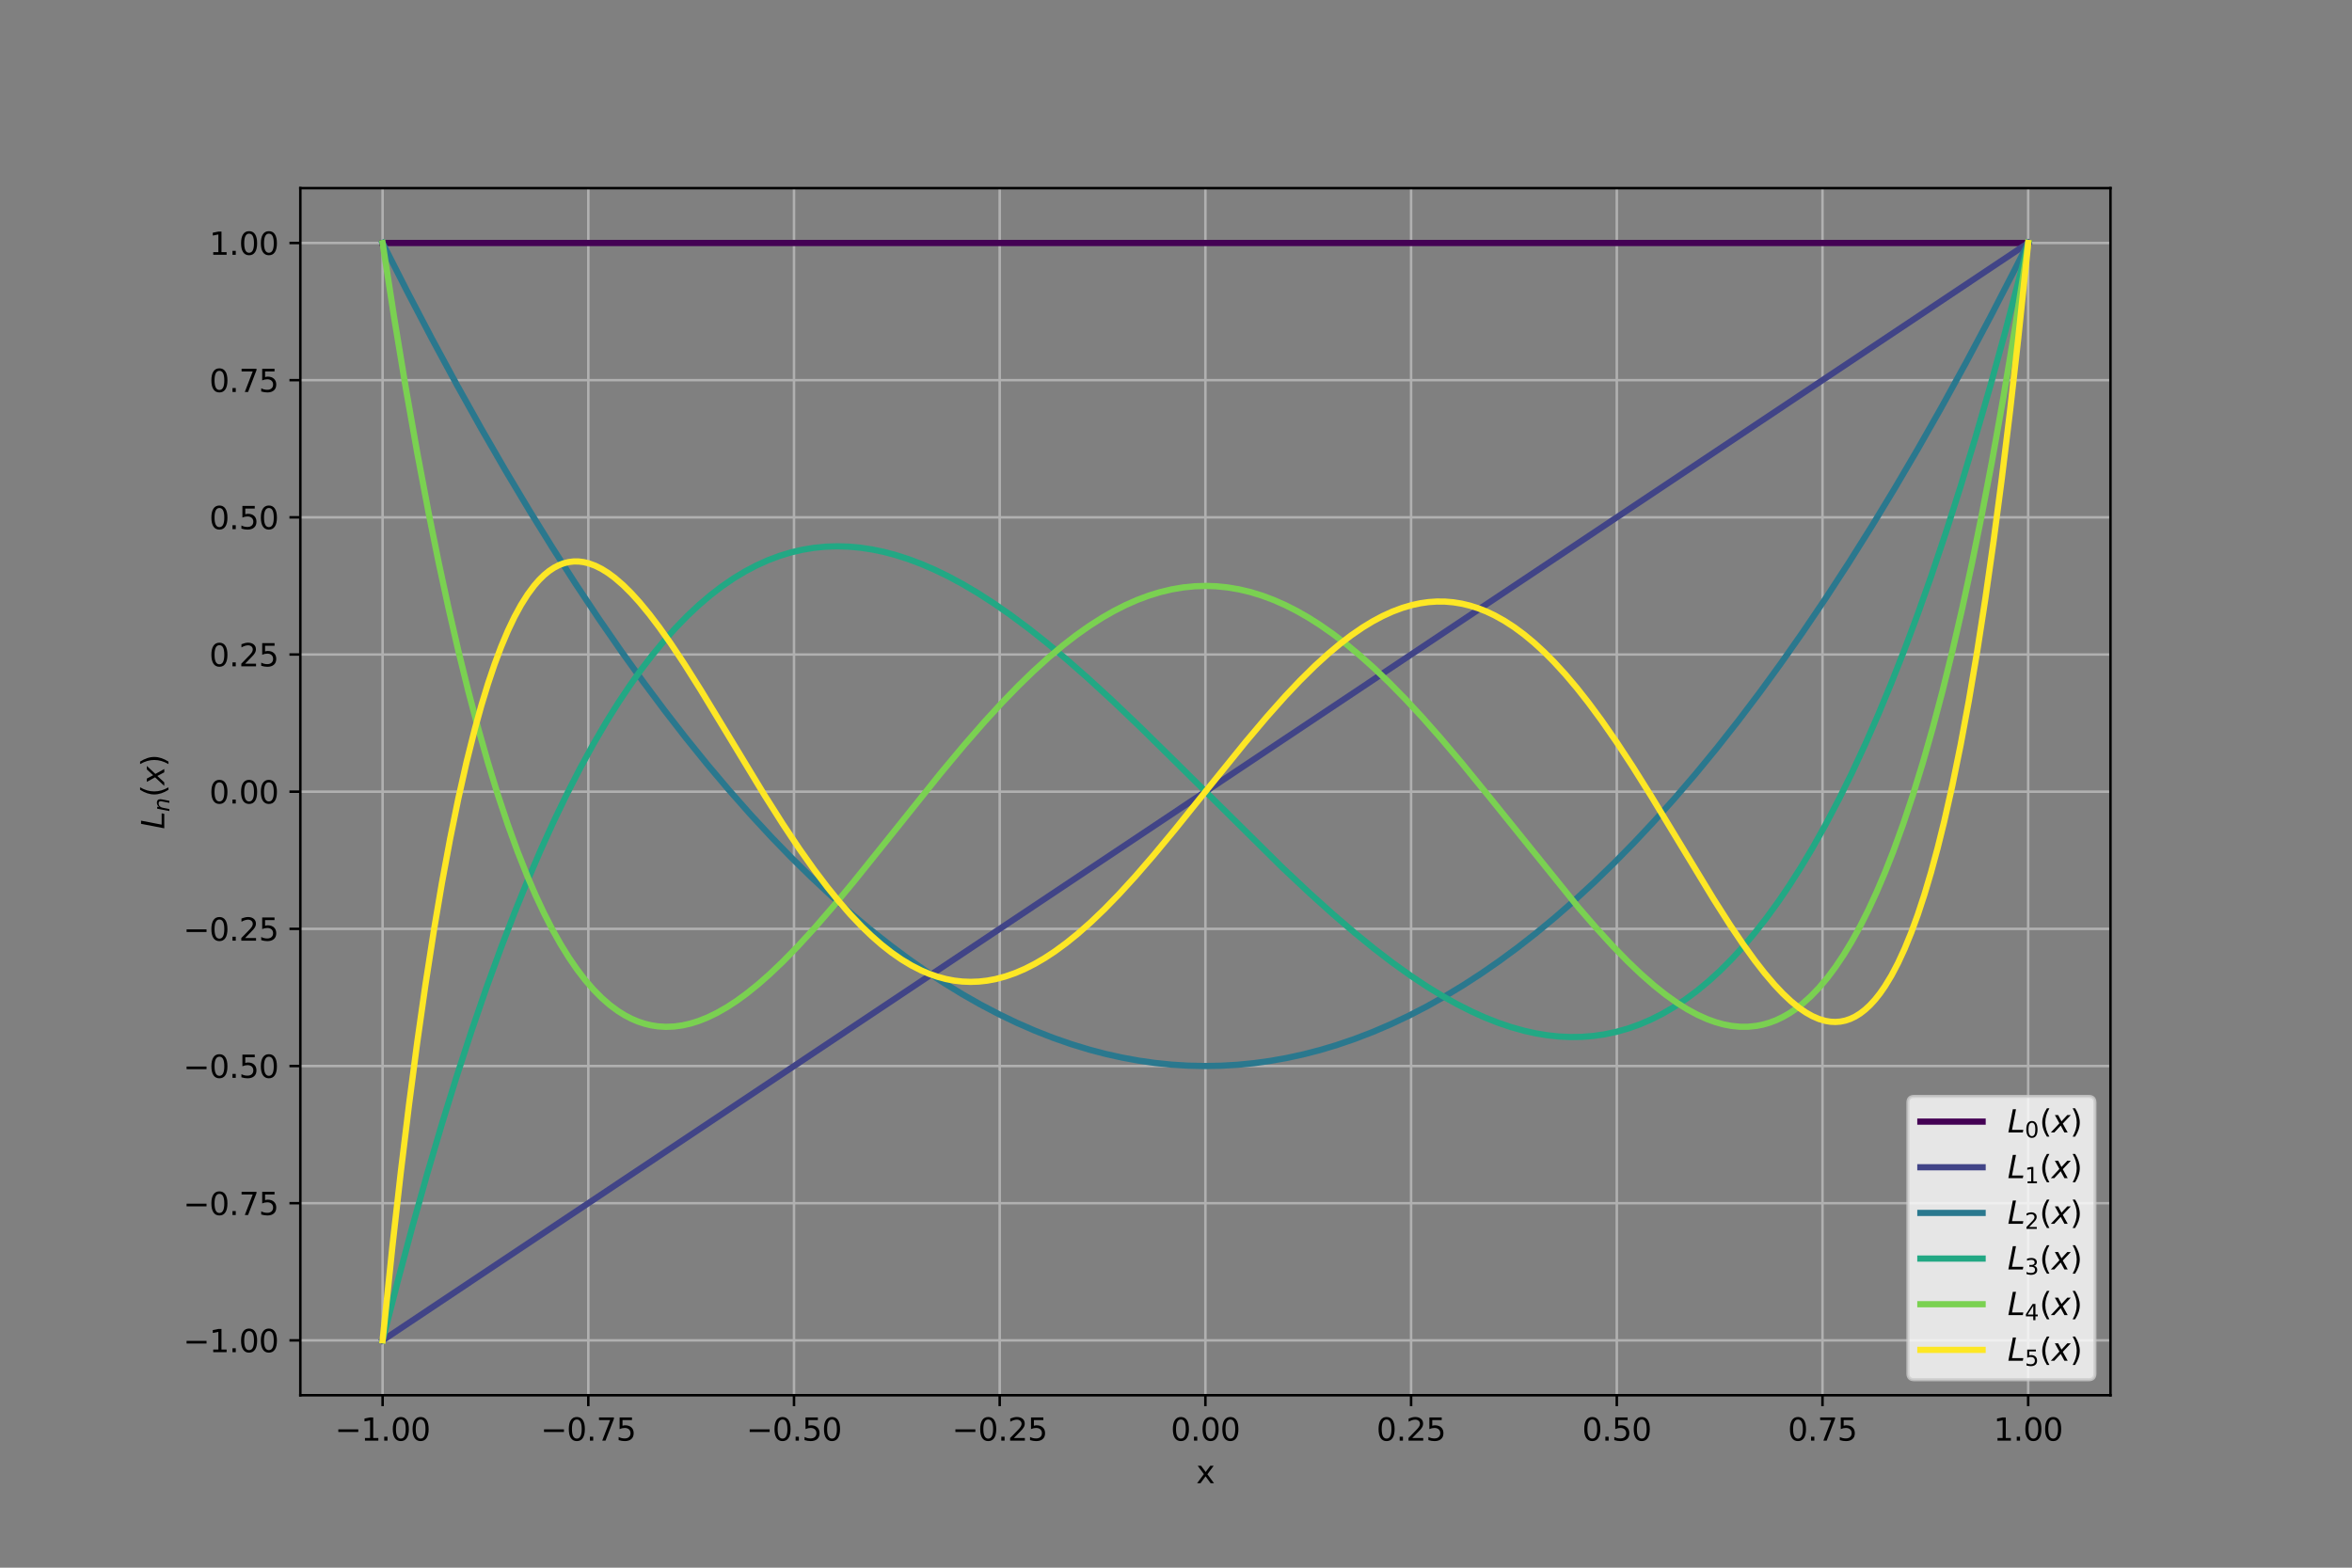 <?xml version="1.0" encoding="utf-8" standalone="no"?>
<!DOCTYPE svg PUBLIC "-//W3C//DTD SVG 1.1//EN"
  "http://www.w3.org/Graphics/SVG/1.1/DTD/svg11.dtd">
<svg xmlns:xlink="http://www.w3.org/1999/xlink" width="756pt" height="504pt" viewBox="0 0 756 504" xmlns="http://www.w3.org/2000/svg" version="1.1">
 <rect x="0" y="0" width="756" height="504" fill="#808080" stroke="none"/>
 <defs>
  <style type="text/css">*{stroke-linejoin: round; stroke-linecap: butt}</style>
 </defs>
 <g id="figure_1">
  <g id="patch_1">
   <path d="M 0 504 
L 756 504 
L 756 0 
L 0 0 
L 0 504 
z
" style="fill: none"/>
  </g>
  <g id="axes_1">
   <g id="patch_2">
    <path d="M 96.535 448.56 
L 678.365 448.56 
L 678.365 60.48 
L 96.535 60.48 
L 96.535 448.56 
z
" style="fill: none"/>
   </g>
   <g id="matplotlib.axis_1">
    <g id="xtick_1">
     <g id="line2d_1">
      <path d="M 122.982 448.56 
L 122.982 60.48 
" clip-path="url(#p15ca1418e5)" style="fill: none; stroke: #b0b0b0; stroke-width: 0.8; stroke-linecap: square"/>
     </g>
     <g id="line2d_2">
      <defs>
       <path id="mc84455ef76" d="M 0 0 
L 0 3.5 
" style="stroke: #000000; stroke-width: 0.8"/>
      </defs>
      <g>
       <use xlink:href="#mc84455ef76" x="122.982" y="448.56" style="stroke: #000000; stroke-width: 0.8"/>
      </g>
     </g>
     <g id="text_1">
      <!-- −1.00 -->
      <g transform="translate(107.66 463.158)scale(0.1 -0.1)">
       <defs>
        <path id="DejaVuSans-2212" d="M 678 2272 
L 4684 2272 
L 4684 1741 
L 678 1741 
L 678 2272 
z
" transform="scale(0.016)"/>
        <path id="DejaVuSans-31" d="M 794 531 
L 1825 531 
L 1825 4091 
L 703 3866 
L 703 4441 
L 1819 4666 
L 2450 4666 
L 2450 531 
L 3481 531 
L 3481 0 
L 794 0 
L 794 531 
z
" transform="scale(0.016)"/>
        <path id="DejaVuSans-2e" d="M 684 794 
L 1344 794 
L 1344 0 
L 684 0 
L 684 794 
z
" transform="scale(0.016)"/>
        <path id="DejaVuSans-30" d="M 2034 4250 
Q 1547 4250 1301 3770 
Q 1056 3291 1056 2328 
Q 1056 1369 1301 889 
Q 1547 409 2034 409 
Q 2525 409 2770 889 
Q 3016 1369 3016 2328 
Q 3016 3291 2770 3770 
Q 2525 4250 2034 4250 
z
M 2034 4750 
Q 2819 4750 3233 4129 
Q 3647 3509 3647 2328 
Q 3647 1150 3233 529 
Q 2819 -91 2034 -91 
Q 1250 -91 836 529 
Q 422 1150 422 2328 
Q 422 3509 836 4129 
Q 1250 4750 2034 4750 
z
" transform="scale(0.016)"/>
       </defs>
       <use xlink:href="#DejaVuSans-2212"/>
       <use xlink:href="#DejaVuSans-31" x="83.789"/>
       <use xlink:href="#DejaVuSans-2e" x="147.412"/>
       <use xlink:href="#DejaVuSans-30" x="179.199"/>
       <use xlink:href="#DejaVuSans-30" x="242.822"/>
      </g>
     </g>
    </g>
    <g id="xtick_2">
     <g id="line2d_3">
      <path d="M 189.099 448.56 
L 189.099 60.48 
" clip-path="url(#p15ca1418e5)" style="fill: none; stroke: #b0b0b0; stroke-width: 0.8; stroke-linecap: square"/>
     </g>
     <g id="line2d_4">
      <g>
       <use xlink:href="#mc84455ef76" x="189.099" y="448.56" style="stroke: #000000; stroke-width: 0.8"/>
      </g>
     </g>
     <g id="text_2">
      <!-- −0.75 -->
      <g transform="translate(173.777 463.158)scale(0.1 -0.1)">
       <defs>
        <path id="DejaVuSans-37" d="M 525 4666 
L 3525 4666 
L 3525 4397 
L 1831 0 
L 1172 0 
L 2766 4134 
L 525 4134 
L 525 4666 
z
" transform="scale(0.016)"/>
        <path id="DejaVuSans-35" d="M 691 4666 
L 3169 4666 
L 3169 4134 
L 1269 4134 
L 1269 2991 
Q 1406 3038 1543 3061 
Q 1681 3084 1819 3084 
Q 2600 3084 3056 2656 
Q 3513 2228 3513 1497 
Q 3513 744 3044 326 
Q 2575 -91 1722 -91 
Q 1428 -91 1123 -41 
Q 819 9 494 109 
L 494 744 
Q 775 591 1075 516 
Q 1375 441 1709 441 
Q 2250 441 2565 725 
Q 2881 1009 2881 1497 
Q 2881 1984 2565 2268 
Q 2250 2553 1709 2553 
Q 1456 2553 1204 2497 
Q 953 2441 691 2322 
L 691 4666 
z
" transform="scale(0.016)"/>
       </defs>
       <use xlink:href="#DejaVuSans-2212"/>
       <use xlink:href="#DejaVuSans-30" x="83.789"/>
       <use xlink:href="#DejaVuSans-2e" x="147.412"/>
       <use xlink:href="#DejaVuSans-37" x="179.199"/>
       <use xlink:href="#DejaVuSans-35" x="242.822"/>
      </g>
     </g>
    </g>
    <g id="xtick_3">
     <g id="line2d_5">
      <path d="M 255.216 448.56 
L 255.216 60.48 
" clip-path="url(#p15ca1418e5)" style="fill: none; stroke: #b0b0b0; stroke-width: 0.8; stroke-linecap: square"/>
     </g>
     <g id="line2d_6">
      <g>
       <use xlink:href="#mc84455ef76" x="255.216" y="448.56" style="stroke: #000000; stroke-width: 0.8"/>
      </g>
     </g>
     <g id="text_3">
      <!-- −0.50 -->
      <g transform="translate(239.893 463.158)scale(0.1 -0.1)">
       <use xlink:href="#DejaVuSans-2212"/>
       <use xlink:href="#DejaVuSans-30" x="83.789"/>
       <use xlink:href="#DejaVuSans-2e" x="147.412"/>
       <use xlink:href="#DejaVuSans-35" x="179.199"/>
       <use xlink:href="#DejaVuSans-30" x="242.822"/>
      </g>
     </g>
    </g>
    <g id="xtick_4">
     <g id="line2d_7">
      <path d="M 321.333 448.56 
L 321.333 60.48 
" clip-path="url(#p15ca1418e5)" style="fill: none; stroke: #b0b0b0; stroke-width: 0.8; stroke-linecap: square"/>
     </g>
     <g id="line2d_8">
      <g>
       <use xlink:href="#mc84455ef76" x="321.333" y="448.56" style="stroke: #000000; stroke-width: 0.8"/>
      </g>
     </g>
     <g id="text_4">
      <!-- −0.25 -->
      <g transform="translate(306.01 463.158)scale(0.1 -0.1)">
       <defs>
        <path id="DejaVuSans-32" d="M 1228 531 
L 3431 531 
L 3431 0 
L 469 0 
L 469 531 
Q 828 903 1448 1529 
Q 2069 2156 2228 2338 
Q 2531 2678 2651 2914 
Q 2772 3150 2772 3378 
Q 2772 3750 2511 3984 
Q 2250 4219 1831 4219 
Q 1534 4219 1204 4116 
Q 875 4013 500 3803 
L 500 4441 
Q 881 4594 1212 4672 
Q 1544 4750 1819 4750 
Q 2544 4750 2975 4387 
Q 3406 4025 3406 3419 
Q 3406 3131 3298 2873 
Q 3191 2616 2906 2266 
Q 2828 2175 2409 1742 
Q 1991 1309 1228 531 
z
" transform="scale(0.016)"/>
       </defs>
       <use xlink:href="#DejaVuSans-2212"/>
       <use xlink:href="#DejaVuSans-30" x="83.789"/>
       <use xlink:href="#DejaVuSans-2e" x="147.412"/>
       <use xlink:href="#DejaVuSans-32" x="179.199"/>
       <use xlink:href="#DejaVuSans-35" x="242.822"/>
      </g>
     </g>
    </g>
    <g id="xtick_5">
     <g id="line2d_9">
      <path d="M 387.45 448.56 
L 387.45 60.48 
" clip-path="url(#p15ca1418e5)" style="fill: none; stroke: #b0b0b0; stroke-width: 0.8; stroke-linecap: square"/>
     </g>
     <g id="line2d_10">
      <g>
       <use xlink:href="#mc84455ef76" x="387.45" y="448.56" style="stroke: #000000; stroke-width: 0.8"/>
      </g>
     </g>
     <g id="text_5">
      <!-- 0.00 -->
      <g transform="translate(376.317 463.158)scale(0.1 -0.1)">
       <use xlink:href="#DejaVuSans-30"/>
       <use xlink:href="#DejaVuSans-2e" x="63.623"/>
       <use xlink:href="#DejaVuSans-30" x="95.41"/>
       <use xlink:href="#DejaVuSans-30" x="159.033"/>
      </g>
     </g>
    </g>
    <g id="xtick_6">
     <g id="line2d_11">
      <path d="M 453.567 448.56 
L 453.567 60.48 
" clip-path="url(#p15ca1418e5)" style="fill: none; stroke: #b0b0b0; stroke-width: 0.8; stroke-linecap: square"/>
     </g>
     <g id="line2d_12">
      <g>
       <use xlink:href="#mc84455ef76" x="453.567" y="448.56" style="stroke: #000000; stroke-width: 0.8"/>
      </g>
     </g>
     <g id="text_6">
      <!-- 0.25 -->
      <g transform="translate(442.434 463.158)scale(0.1 -0.1)">
       <use xlink:href="#DejaVuSans-30"/>
       <use xlink:href="#DejaVuSans-2e" x="63.623"/>
       <use xlink:href="#DejaVuSans-32" x="95.41"/>
       <use xlink:href="#DejaVuSans-35" x="159.033"/>
      </g>
     </g>
    </g>
    <g id="xtick_7">
     <g id="line2d_13">
      <path d="M 519.684 448.56 
L 519.684 60.48 
" clip-path="url(#p15ca1418e5)" style="fill: none; stroke: #b0b0b0; stroke-width: 0.8; stroke-linecap: square"/>
     </g>
     <g id="line2d_14">
      <g>
       <use xlink:href="#mc84455ef76" x="519.684" y="448.56" style="stroke: #000000; stroke-width: 0.8"/>
      </g>
     </g>
     <g id="text_7">
      <!-- 0.50 -->
      <g transform="translate(508.551 463.158)scale(0.1 -0.1)">
       <use xlink:href="#DejaVuSans-30"/>
       <use xlink:href="#DejaVuSans-2e" x="63.623"/>
       <use xlink:href="#DejaVuSans-35" x="95.41"/>
       <use xlink:href="#DejaVuSans-30" x="159.033"/>
      </g>
     </g>
    </g>
    <g id="xtick_8">
     <g id="line2d_15">
      <path d="M 585.801 448.56 
L 585.801 60.48 
" clip-path="url(#p15ca1418e5)" style="fill: none; stroke: #b0b0b0; stroke-width: 0.8; stroke-linecap: square"/>
     </g>
     <g id="line2d_16">
      <g>
       <use xlink:href="#mc84455ef76" x="585.801" y="448.56" style="stroke: #000000; stroke-width: 0.8"/>
      </g>
     </g>
     <g id="text_8">
      <!-- 0.75 -->
      <g transform="translate(574.668 463.158)scale(0.1 -0.1)">
       <use xlink:href="#DejaVuSans-30"/>
       <use xlink:href="#DejaVuSans-2e" x="63.623"/>
       <use xlink:href="#DejaVuSans-37" x="95.41"/>
       <use xlink:href="#DejaVuSans-35" x="159.033"/>
      </g>
     </g>
    </g>
    <g id="xtick_9">
     <g id="line2d_17">
      <path d="M 651.918 448.56 
L 651.918 60.48 
" clip-path="url(#p15ca1418e5)" style="fill: none; stroke: #b0b0b0; stroke-width: 0.8; stroke-linecap: square"/>
     </g>
     <g id="line2d_18">
      <g>
       <use xlink:href="#mc84455ef76" x="651.918" y="448.56" style="stroke: #000000; stroke-width: 0.8"/>
      </g>
     </g>
     <g id="text_9">
      <!-- 1.00 -->
      <g transform="translate(640.785 463.158)scale(0.1 -0.1)">
       <use xlink:href="#DejaVuSans-31"/>
       <use xlink:href="#DejaVuSans-2e" x="63.623"/>
       <use xlink:href="#DejaVuSans-30" x="95.41"/>
       <use xlink:href="#DejaVuSans-30" x="159.033"/>
      </g>
     </g>
    </g>
    <g id="text_10">
     <!-- x -->
     <g transform="translate(384.491 476.837)scale(0.1 -0.1)">
      <defs>
       <path id="DejaVuSans-78" d="M 3513 3500 
L 2247 1797 
L 3578 0 
L 2900 0 
L 1881 1375 
L 863 0 
L 184 0 
L 1544 1831 
L 300 3500 
L 978 3500 
L 1906 2253 
L 2834 3500 
L 3513 3500 
z
" transform="scale(0.016)"/>
      </defs>
      <use xlink:href="#DejaVuSans-78"/>
     </g>
    </g>
   </g>
   <g id="matplotlib.axis_2">
    <g id="ytick_1">
     <g id="line2d_19">
      <path d="M 96.535 430.92 
L 678.365 430.92 
" clip-path="url(#p15ca1418e5)" style="fill: none; stroke: #b0b0b0; stroke-width: 0.8; stroke-linecap: square"/>
     </g>
     <g id="line2d_20">
      <defs>
       <path id="m6d4a800906" d="M 0 0 
L -3.5 0 
" style="stroke: #000000; stroke-width: 0.8"/>
      </defs>
      <g>
       <use xlink:href="#m6d4a800906" x="96.535" y="430.92" style="stroke: #000000; stroke-width: 0.8"/>
      </g>
     </g>
     <g id="text_11">
      <!-- −1.00 -->
      <g transform="translate(58.89 434.719)scale(0.1 -0.1)">
       <use xlink:href="#DejaVuSans-2212"/>
       <use xlink:href="#DejaVuSans-31" x="83.789"/>
       <use xlink:href="#DejaVuSans-2e" x="147.412"/>
       <use xlink:href="#DejaVuSans-30" x="179.199"/>
       <use xlink:href="#DejaVuSans-30" x="242.822"/>
      </g>
     </g>
    </g>
    <g id="ytick_2">
     <g id="line2d_21">
      <path d="M 96.535 386.82 
L 678.365 386.82 
" clip-path="url(#p15ca1418e5)" style="fill: none; stroke: #b0b0b0; stroke-width: 0.8; stroke-linecap: square"/>
     </g>
     <g id="line2d_22">
      <g>
       <use xlink:href="#m6d4a800906" x="96.535" y="386.82" style="stroke: #000000; stroke-width: 0.8"/>
      </g>
     </g>
     <g id="text_12">
      <!-- −0.75 -->
      <g transform="translate(58.89 390.619)scale(0.1 -0.1)">
       <use xlink:href="#DejaVuSans-2212"/>
       <use xlink:href="#DejaVuSans-30" x="83.789"/>
       <use xlink:href="#DejaVuSans-2e" x="147.412"/>
       <use xlink:href="#DejaVuSans-37" x="179.199"/>
       <use xlink:href="#DejaVuSans-35" x="242.822"/>
      </g>
     </g>
    </g>
    <g id="ytick_3">
     <g id="line2d_23">
      <path d="M 96.535 342.72 
L 678.365 342.72 
" clip-path="url(#p15ca1418e5)" style="fill: none; stroke: #b0b0b0; stroke-width: 0.8; stroke-linecap: square"/>
     </g>
     <g id="line2d_24">
      <g>
       <use xlink:href="#m6d4a800906" x="96.535" y="342.72" style="stroke: #000000; stroke-width: 0.8"/>
      </g>
     </g>
     <g id="text_13">
      <!-- −0.50 -->
      <g transform="translate(58.89 346.519)scale(0.1 -0.1)">
       <use xlink:href="#DejaVuSans-2212"/>
       <use xlink:href="#DejaVuSans-30" x="83.789"/>
       <use xlink:href="#DejaVuSans-2e" x="147.412"/>
       <use xlink:href="#DejaVuSans-35" x="179.199"/>
       <use xlink:href="#DejaVuSans-30" x="242.822"/>
      </g>
     </g>
    </g>
    <g id="ytick_4">
     <g id="line2d_25">
      <path d="M 96.535 298.62 
L 678.365 298.62 
" clip-path="url(#p15ca1418e5)" style="fill: none; stroke: #b0b0b0; stroke-width: 0.8; stroke-linecap: square"/>
     </g>
     <g id="line2d_26">
      <g>
       <use xlink:href="#m6d4a800906" x="96.535" y="298.62" style="stroke: #000000; stroke-width: 0.8"/>
      </g>
     </g>
     <g id="text_14">
      <!-- −0.25 -->
      <g transform="translate(58.89 302.419)scale(0.1 -0.1)">
       <use xlink:href="#DejaVuSans-2212"/>
       <use xlink:href="#DejaVuSans-30" x="83.789"/>
       <use xlink:href="#DejaVuSans-2e" x="147.412"/>
       <use xlink:href="#DejaVuSans-32" x="179.199"/>
       <use xlink:href="#DejaVuSans-35" x="242.822"/>
      </g>
     </g>
    </g>
    <g id="ytick_5">
     <g id="line2d_27">
      <path d="M 96.535 254.52 
L 678.365 254.52 
" clip-path="url(#p15ca1418e5)" style="fill: none; stroke: #b0b0b0; stroke-width: 0.8; stroke-linecap: square"/>
     </g>
     <g id="line2d_28">
      <g>
       <use xlink:href="#m6d4a800906" x="96.535" y="254.52" style="stroke: #000000; stroke-width: 0.8"/>
      </g>
     </g>
     <g id="text_15">
      <!-- 0.00 -->
      <g transform="translate(67.27 258.319)scale(0.1 -0.1)">
       <use xlink:href="#DejaVuSans-30"/>
       <use xlink:href="#DejaVuSans-2e" x="63.623"/>
       <use xlink:href="#DejaVuSans-30" x="95.41"/>
       <use xlink:href="#DejaVuSans-30" x="159.033"/>
      </g>
     </g>
    </g>
    <g id="ytick_6">
     <g id="line2d_29">
      <path d="M 96.535 210.42 
L 678.365 210.42 
" clip-path="url(#p15ca1418e5)" style="fill: none; stroke: #b0b0b0; stroke-width: 0.8; stroke-linecap: square"/>
     </g>
     <g id="line2d_30">
      <g>
       <use xlink:href="#m6d4a800906" x="96.535" y="210.42" style="stroke: #000000; stroke-width: 0.8"/>
      </g>
     </g>
     <g id="text_16">
      <!-- 0.25 -->
      <g transform="translate(67.27 214.219)scale(0.1 -0.1)">
       <use xlink:href="#DejaVuSans-30"/>
       <use xlink:href="#DejaVuSans-2e" x="63.623"/>
       <use xlink:href="#DejaVuSans-32" x="95.41"/>
       <use xlink:href="#DejaVuSans-35" x="159.033"/>
      </g>
     </g>
    </g>
    <g id="ytick_7">
     <g id="line2d_31">
      <path d="M 96.535 166.32 
L 678.365 166.32 
" clip-path="url(#p15ca1418e5)" style="fill: none; stroke: #b0b0b0; stroke-width: 0.8; stroke-linecap: square"/>
     </g>
     <g id="line2d_32">
      <g>
       <use xlink:href="#m6d4a800906" x="96.535" y="166.32" style="stroke: #000000; stroke-width: 0.8"/>
      </g>
     </g>
     <g id="text_17">
      <!-- 0.50 -->
      <g transform="translate(67.27 170.119)scale(0.1 -0.1)">
       <use xlink:href="#DejaVuSans-30"/>
       <use xlink:href="#DejaVuSans-2e" x="63.623"/>
       <use xlink:href="#DejaVuSans-35" x="95.41"/>
       <use xlink:href="#DejaVuSans-30" x="159.033"/>
      </g>
     </g>
    </g>
    <g id="ytick_8">
     <g id="line2d_33">
      <path d="M 96.535 122.22 
L 678.365 122.22 
" clip-path="url(#p15ca1418e5)" style="fill: none; stroke: #b0b0b0; stroke-width: 0.8; stroke-linecap: square"/>
     </g>
     <g id="line2d_34">
      <g>
       <use xlink:href="#m6d4a800906" x="96.535" y="122.22" style="stroke: #000000; stroke-width: 0.8"/>
      </g>
     </g>
     <g id="text_18">
      <!-- 0.75 -->
      <g transform="translate(67.27 126.019)scale(0.1 -0.1)">
       <use xlink:href="#DejaVuSans-30"/>
       <use xlink:href="#DejaVuSans-2e" x="63.623"/>
       <use xlink:href="#DejaVuSans-37" x="95.41"/>
       <use xlink:href="#DejaVuSans-35" x="159.033"/>
      </g>
     </g>
    </g>
    <g id="ytick_9">
     <g id="line2d_35">
      <path d="M 96.535 78.12 
L 678.365 78.12 
" clip-path="url(#p15ca1418e5)" style="fill: none; stroke: #b0b0b0; stroke-width: 0.8; stroke-linecap: square"/>
     </g>
     <g id="line2d_36">
      <g>
       <use xlink:href="#m6d4a800906" x="96.535" y="78.12" style="stroke: #000000; stroke-width: 0.8"/>
      </g>
     </g>
     <g id="text_19">
      <!-- 1.00 -->
      <g transform="translate(67.27 81.919)scale(0.1 -0.1)">
       <use xlink:href="#DejaVuSans-31"/>
       <use xlink:href="#DejaVuSans-2e" x="63.623"/>
       <use xlink:href="#DejaVuSans-30" x="95.41"/>
       <use xlink:href="#DejaVuSans-30" x="159.033"/>
      </g>
     </g>
    </g>
    <g id="text_20">
     <!-- $L_n(x)$ -->
     <g transform="translate(52.81 266.57)rotate(-90)scale(0.1 -0.1)">
      <defs>
       <path id="DejaVuSans-Oblique-4c" d="M 1075 4666 
L 1709 4666 
L 909 525 
L 3181 525 
L 3078 0 
L 172 0 
L 1075 4666 
z
" transform="scale(0.016)"/>
       <path id="DejaVuSans-Oblique-6e" d="M 3566 2113 
L 3156 0 
L 2578 0 
L 2988 2091 
Q 3016 2238 3031 2350 
Q 3047 2463 3047 2528 
Q 3047 2791 2881 2937 
Q 2716 3084 2419 3084 
Q 1956 3084 1622 2776 
Q 1288 2469 1184 1941 
L 800 0 
L 225 0 
L 903 3500 
L 1478 3500 
L 1363 2950 
Q 1603 3253 1940 3418 
Q 2278 3584 2650 3584 
Q 3113 3584 3367 3334 
Q 3622 3084 3622 2631 
Q 3622 2519 3608 2391 
Q 3594 2263 3566 2113 
z
" transform="scale(0.016)"/>
       <path id="DejaVuSans-28" d="M 1984 4856 
Q 1566 4138 1362 3434 
Q 1159 2731 1159 2009 
Q 1159 1288 1364 580 
Q 1569 -128 1984 -844 
L 1484 -844 
Q 1016 -109 783 600 
Q 550 1309 550 2009 
Q 550 2706 781 3412 
Q 1013 4119 1484 4856 
L 1984 4856 
z
" transform="scale(0.016)"/>
       <path id="DejaVuSans-Oblique-78" d="M 3841 3500 
L 2234 1784 
L 3219 0 
L 2559 0 
L 1819 1388 
L 531 0 
L -166 0 
L 1556 1844 
L 641 3500 
L 1300 3500 
L 1972 2234 
L 3144 3500 
L 3841 3500 
z
" transform="scale(0.016)"/>
       <path id="DejaVuSans-29" d="M 513 4856 
L 1013 4856 
Q 1481 4119 1714 3412 
Q 1947 2706 1947 2009 
Q 1947 1309 1714 600 
Q 1481 -109 1013 -844 
L 513 -844 
Q 928 -128 1133 580 
Q 1338 1288 1338 2009 
Q 1338 2731 1133 3434 
Q 928 4138 513 4856 
z
" transform="scale(0.016)"/>
      </defs>
      <use xlink:href="#DejaVuSans-Oblique-4c" transform="translate(0 0.125)"/>
      <use xlink:href="#DejaVuSans-Oblique-6e" transform="translate(55.713 -16.281)scale(0.7)"/>
      <use xlink:href="#DejaVuSans-28" transform="translate(102.812 0.125)"/>
      <use xlink:href="#DejaVuSans-Oblique-78" transform="translate(141.826 0.125)"/>
      <use xlink:href="#DejaVuSans-29" transform="translate(201.006 0.125)"/>
     </g>
    </g>
   </g>
   <g id="line2d_37">
    <path d="M 122.982 78.12 
L 651.918 78.12 
L 651.918 78.12 
" clip-path="url(#p15ca1418e5)" style="fill: none; stroke: #440154; stroke-width: 2; stroke-linecap: square"/>
   </g>
   <g id="line2d_38">
    <path d="M 122.982 430.92 
L 651.918 78.12 
L 651.918 78.12 
" clip-path="url(#p15ca1418e5)" style="fill: none; stroke: #414487; stroke-width: 2; stroke-linecap: square"/>
   </g>
   <g id="line2d_39">
    <path d="M 122.982 78.12 
L 130.924 93.773 
L 138.866 108.949 
L 146.808 123.648 
L 154.75 137.87 
L 162.692 151.614 
L 170.105 164.012 
L 177.517 175.993 
L 184.93 187.559 
L 192.342 198.71 
L 199.755 209.444 
L 206.638 219.04 
L 213.521 228.277 
L 220.404 237.156 
L 227.287 245.676 
L 234.17 253.838 
L 241.053 261.641 
L 247.936 269.086 
L 254.29 275.64 
L 260.643 281.888 
L 266.997 287.831 
L 273.35 293.469 
L 279.704 298.801 
L 286.057 303.828 
L 291.882 308.168 
L 297.706 312.251 
L 303.53 316.077 
L 309.354 319.647 
L 315.178 322.96 
L 321.002 326.017 
L 326.826 328.816 
L 332.65 331.359 
L 338.474 333.646 
L 344.299 335.676 
L 350.123 337.449 
L 355.417 338.838 
L 360.712 340.015 
L 366.007 340.98 
L 371.301 341.733 
L 376.596 342.274 
L 381.891 342.603 
L 387.185 342.72 
L 392.48 342.624 
L 397.775 342.317 
L 403.069 341.797 
L 408.364 341.065 
L 413.659 340.121 
L 418.953 338.965 
L 424.248 337.597 
L 429.542 336.017 
L 435.367 334.034 
L 441.191 331.794 
L 447.015 329.298 
L 452.839 326.545 
L 458.663 323.535 
L 464.487 320.269 
L 470.311 316.745 
L 476.135 312.966 
L 481.96 308.929 
L 487.784 304.636 
L 493.608 300.087 
L 499.961 294.831 
L 506.315 289.27 
L 512.668 283.403 
L 519.022 277.231 
L 525.376 270.753 
L 531.729 263.97 
L 538.083 256.881 
L 544.966 248.857 
L 551.849 240.475 
L 558.732 231.734 
L 565.615 222.635 
L 572.498 213.177 
L 579.381 203.361 
L 586.794 192.389 
L 594.206 181.001 
L 601.619 169.197 
L 609.031 156.978 
L 616.444 144.343 
L 623.856 131.292 
L 631.798 116.848 
L 639.74 101.927 
L 647.682 86.528 
L 651.918 78.12 
L 651.918 78.12 
" clip-path="url(#p15ca1418e5)" style="fill: none; stroke: #2a788e; stroke-width: 2; stroke-linecap: square"/>
   </g>
   <g id="line2d_40">
    <path d="M 122.982 430.92 
L 127.747 412.277 
L 132.513 394.477 
L 137.278 377.505 
L 142.043 361.346 
L 146.808 345.984 
L 151.573 331.404 
L 156.339 317.589 
L 161.104 304.526 
L 165.339 293.531 
L 169.575 283.107 
L 173.811 273.242 
L 178.047 263.925 
L 182.282 255.145 
L 186.518 246.892 
L 190.754 239.155 
L 194.989 231.923 
L 198.696 226 
L 202.402 220.448 
L 206.108 215.259 
L 209.814 210.427 
L 213.521 205.944 
L 217.227 201.803 
L 220.933 197.996 
L 224.64 194.517 
L 228.346 191.357 
L 232.052 188.51 
L 235.758 185.968 
L 239.465 183.725 
L 243.171 181.772 
L 246.877 180.102 
L 250.583 178.709 
L 254.29 177.585 
L 257.996 176.722 
L 261.702 176.114 
L 265.408 175.753 
L 269.115 175.632 
L 272.821 175.743 
L 276.527 176.079 
L 280.233 176.633 
L 283.94 177.399 
L 287.646 178.367 
L 291.882 179.713 
L 296.117 181.305 
L 300.353 183.131 
L 304.589 185.181 
L 309.354 187.74 
L 314.119 190.554 
L 319.414 193.958 
L 324.708 197.635 
L 330.533 201.97 
L 336.357 206.581 
L 342.71 211.893 
L 349.593 217.938 
L 357.535 225.229 
L 366.536 233.814 
L 377.655 244.742 
L 412.07 278.797 
L 421.071 287.252 
L 428.484 293.927 
L 435.367 299.838 
L 441.72 305.007 
L 447.544 309.47 
L 453.368 313.643 
L 458.663 317.159 
L 463.428 320.08 
L 468.193 322.754 
L 472.959 325.166 
L 477.194 327.077 
L 481.43 328.758 
L 485.666 330.198 
L 489.901 331.385 
L 493.608 332.209 
L 497.314 332.824 
L 501.02 333.224 
L 504.726 333.4 
L 508.433 333.346 
L 512.139 333.054 
L 515.845 332.517 
L 519.552 331.728 
L 523.258 330.679 
L 526.964 329.364 
L 530.67 327.774 
L 534.377 325.903 
L 538.083 323.743 
L 541.789 321.287 
L 545.495 318.528 
L 549.202 315.458 
L 552.908 312.071 
L 556.614 308.358 
L 560.32 304.313 
L 564.027 299.929 
L 567.733 295.197 
L 571.439 290.111 
L 575.145 284.664 
L 578.852 278.848 
L 582.558 272.656 
L 586.794 265.109 
L 591.029 257.051 
L 595.265 248.47 
L 599.501 239.356 
L 603.736 229.697 
L 607.972 219.484 
L 612.208 208.705 
L 616.444 197.348 
L 620.679 185.405 
L 625.445 171.252 
L 630.21 156.326 
L 634.975 140.611 
L 639.74 124.093 
L 644.505 106.755 
L 649.27 88.582 
L 651.918 78.12 
L 651.918 78.12 
" clip-path="url(#p15ca1418e5)" style="fill: none; stroke: #22a884; stroke-width: 2; stroke-linecap: square"/>
   </g>
   <g id="line2d_41">
    <path d="M 122.982 78.12 
L 126.688 102.07 
L 130.395 124.511 
L 134.101 145.494 
L 137.807 165.067 
L 140.984 180.76 
L 144.161 195.482 
L 147.338 209.265 
L 150.514 222.137 
L 153.691 234.128 
L 156.868 245.265 
L 160.045 255.578 
L 163.222 265.093 
L 166.398 273.839 
L 169.575 281.842 
L 172.222 287.963 
L 174.87 293.602 
L 177.517 298.774 
L 180.164 303.494 
L 182.812 307.776 
L 185.459 311.635 
L 188.106 315.086 
L 190.754 318.142 
L 193.401 320.817 
L 196.048 323.125 
L 198.696 325.08 
L 200.814 326.398 
L 202.931 327.505 
L 205.049 328.408 
L 207.167 329.113 
L 209.285 329.627 
L 211.403 329.957 
L 214.05 330.119 
L 216.698 330.014 
L 219.345 329.655 
L 221.992 329.054 
L 224.64 328.222 
L 227.287 327.171 
L 230.464 325.637 
L 233.64 323.822 
L 236.817 321.747 
L 239.994 319.429 
L 243.7 316.441 
L 247.407 313.177 
L 251.642 309.141 
L 256.407 304.259 
L 261.702 298.475 
L 267.526 291.758 
L 274.409 283.463 
L 283.94 271.593 
L 302.471 248.441 
L 309.883 239.562 
L 316.237 232.276 
L 322.061 225.924 
L 327.356 220.467 
L 332.121 215.844 
L 336.886 211.519 
L 341.651 207.514 
L 345.887 204.237 
L 350.123 201.241 
L 354.358 198.537 
L 358.065 196.419 
L 361.771 194.538 
L 365.477 192.899 
L 369.183 191.508 
L 372.89 190.368 
L 376.596 189.482 
L 380.302 188.853 
L 384.008 188.482 
L 387.715 188.371 
L 390.892 188.482 
L 394.598 188.853 
L 398.304 189.482 
L 402.01 190.368 
L 405.717 191.508 
L 409.423 192.899 
L 413.129 194.538 
L 416.835 196.419 
L 420.542 198.537 
L 424.248 200.887 
L 428.484 203.847 
L 432.719 207.089 
L 436.955 210.601 
L 441.72 214.857 
L 446.485 219.415 
L 451.78 224.807 
L 457.075 230.51 
L 462.899 237.096 
L 469.782 245.23 
L 478.253 255.626 
L 507.374 291.758 
L 513.198 298.475 
L 518.493 304.259 
L 523.258 309.141 
L 527.493 313.177 
L 531.729 316.886 
L 535.435 319.831 
L 539.142 322.466 
L 542.319 324.457 
L 545.495 326.18 
L 548.672 327.617 
L 551.319 328.582 
L 553.967 329.323 
L 556.614 329.829 
L 559.261 330.087 
L 561.909 330.087 
L 564.556 329.815 
L 566.674 329.394 
L 568.792 328.785 
L 570.91 327.982 
L 573.027 326.977 
L 575.145 325.765 
L 577.263 324.339 
L 579.381 322.692 
L 582.028 320.312 
L 584.676 317.561 
L 587.323 314.428 
L 589.97 310.896 
L 592.618 306.954 
L 595.265 302.585 
L 597.912 297.776 
L 600.56 292.512 
L 603.207 286.777 
L 605.854 280.558 
L 608.502 273.839 
L 611.678 265.093 
L 614.855 255.578 
L 618.032 245.265 
L 621.209 234.128 
L 624.386 222.137 
L 627.562 209.265 
L 630.739 195.482 
L 633.916 180.76 
L 637.093 165.067 
L 640.27 148.375 
L 643.976 127.597 
L 647.682 105.367 
L 651.388 81.636 
L 651.918 78.12 
L 651.918 78.12 
" clip-path="url(#p15ca1418e5)" style="fill: none; stroke: #7ad151; stroke-width: 2; stroke-linecap: square"/>
   </g>
   <g id="line2d_42">
    <path d="M 122.982 430.92 
L 126.159 400.451 
L 128.806 377.011 
L 131.454 355.267 
L 134.101 335.15 
L 136.748 316.591 
L 139.396 299.524 
L 142.043 283.884 
L 144.69 269.608 
L 147.338 256.633 
L 149.985 244.899 
L 152.632 234.347 
L 154.75 226.718 
L 156.868 219.78 
L 158.986 213.505 
L 161.104 207.866 
L 163.222 202.835 
L 165.339 198.387 
L 167.457 194.496 
L 169.575 191.136 
L 171.693 188.283 
L 173.281 186.461 
L 174.87 184.902 
L 176.458 183.594 
L 178.047 182.528 
L 179.635 181.696 
L 181.223 181.087 
L 182.812 180.693 
L 184.4 180.505 
L 185.989 180.514 
L 187.577 180.712 
L 189.165 181.089 
L 191.283 181.859 
L 193.401 182.915 
L 195.519 184.24 
L 197.637 185.814 
L 200.284 188.107 
L 202.931 190.73 
L 205.579 193.651 
L 208.756 197.506 
L 211.932 201.696 
L 215.639 206.941 
L 219.874 213.316 
L 225.169 221.708 
L 232.581 233.916 
L 245.818 255.773 
L 251.642 264.96 
L 256.937 272.899 
L 261.702 279.625 
L 265.938 285.221 
L 269.644 289.79 
L 273.35 294.031 
L 277.057 297.926 
L 280.233 300.977 
L 283.41 303.754 
L 286.587 306.248 
L 289.764 308.456 
L 292.94 310.373 
L 296.117 311.994 
L 298.765 313.12 
L 301.412 314.039 
L 304.059 314.752 
L 306.707 315.26 
L 309.354 315.564 
L 312.001 315.665 
L 314.649 315.567 
L 317.296 315.271 
L 319.943 314.781 
L 323.12 313.942 
L 326.297 312.835 
L 329.474 311.469 
L 332.65 309.853 
L 335.827 307.995 
L 339.004 305.907 
L 342.71 303.193 
L 346.416 300.197 
L 350.652 296.455 
L 354.888 292.401 
L 359.653 287.509 
L 364.948 281.717 
L 370.772 274.992 
L 377.655 266.692 
L 388.774 252.865 
L 400.422 238.479 
L 407.305 230.339 
L 413.129 223.806 
L 417.894 218.772 
L 422.659 214.07 
L 426.895 210.208 
L 430.601 207.098 
L 434.308 204.261 
L 438.014 201.716 
L 441.191 199.78 
L 444.367 198.082 
L 447.544 196.632 
L 450.721 195.438 
L 453.898 194.509 
L 456.545 193.942 
L 459.193 193.568 
L 461.84 193.39 
L 464.487 193.412 
L 467.134 193.634 
L 469.782 194.06 
L 472.429 194.691 
L 475.076 195.528 
L 477.724 196.571 
L 480.371 197.82 
L 483.548 199.589 
L 486.725 201.651 
L 489.901 204.003 
L 493.078 206.64 
L 496.255 209.555 
L 499.432 212.74 
L 503.138 216.785 
L 506.844 221.169 
L 510.551 225.872 
L 514.786 231.608 
L 519.552 238.475 
L 524.846 246.544 
L 530.67 255.838 
L 539.142 269.829 
L 550.79 289.04 
L 556.085 297.35 
L 560.32 303.633 
L 564.027 308.775 
L 567.203 312.858 
L 570.38 316.591 
L 573.027 319.397 
L 575.675 321.892 
L 578.322 324.043 
L 580.44 325.495 
L 582.558 326.687 
L 584.676 327.603 
L 586.794 328.222 
L 588.382 328.48 
L 589.97 328.553 
L 591.559 328.432 
L 593.147 328.107 
L 594.736 327.571 
L 596.324 326.815 
L 597.912 325.828 
L 599.501 324.602 
L 601.089 323.127 
L 602.678 321.394 
L 604.266 319.393 
L 605.854 317.113 
L 607.972 313.622 
L 610.09 309.594 
L 612.208 305.003 
L 614.326 299.823 
L 616.444 294.027 
L 618.561 287.589 
L 620.679 280.481 
L 622.797 272.675 
L 624.915 264.141 
L 627.562 252.407 
L 630.21 239.432 
L 632.857 225.156 
L 635.504 209.516 
L 638.152 192.449 
L 640.799 173.89 
L 643.446 153.773 
L 646.094 132.029 
L 648.741 108.589 
L 651.388 83.38 
L 651.918 78.12 
L 651.918 78.12 
" clip-path="url(#p15ca1418e5)" style="fill: none; stroke: #fde725; stroke-width: 2; stroke-linecap: square"/>
   </g>
   <g id="patch_3">
    <path d="M 96.535 448.56 
L 96.535 60.48 
" style="fill: none; stroke: #000000; stroke-width: 0.8; stroke-linejoin: miter; stroke-linecap: square"/>
   </g>
   <g id="patch_4">
    <path d="M 678.365 448.56 
L 678.365 60.48 
" style="fill: none; stroke: #000000; stroke-width: 0.8; stroke-linejoin: miter; stroke-linecap: square"/>
   </g>
   <g id="patch_5">
    <path d="M 96.535 448.56 
L 678.365 448.56 
" style="fill: none; stroke: #000000; stroke-width: 0.8; stroke-linejoin: miter; stroke-linecap: square"/>
   </g>
   <g id="patch_6">
    <path d="M 96.535 60.48 
L 678.365 60.48 
" style="fill: none; stroke: #000000; stroke-width: 0.8; stroke-linejoin: miter; stroke-linecap: square"/>
   </g>
   <g id="legend_1">
    <g id="patch_7">
     <path d="M 615.265 443.56 
L 671.365 443.56 
Q 673.365 443.56 673.365 441.56 
L 673.365 354.491 
Q 673.365 352.491 671.365 352.491 
L 615.265 352.491 
Q 613.265 352.491 613.265 354.491 
L 613.265 441.56 
Q 613.265 443.56 615.265 443.56 
z
" style="fill: #ffffff; opacity: 0.8; stroke: #cccccc; stroke-linejoin: miter"/>
    </g>
    <g id="line2d_43">
     <path d="M 617.265 360.59 
L 627.265 360.59 
L 637.265 360.59 
" style="fill: none; stroke: #440154; stroke-width: 2; stroke-linecap: square"/>
    </g>
    <g id="text_21">
     <!-- $L_0(x)$ -->
     <g transform="translate(645.265 364.09)scale(0.1 -0.1)">
      <use xlink:href="#DejaVuSans-Oblique-4c" transform="translate(0 0.125)"/>
      <use xlink:href="#DejaVuSans-30" transform="translate(55.713 -16.281)scale(0.7)"/>
      <use xlink:href="#DejaVuSans-28" transform="translate(102.983 0.125)"/>
      <use xlink:href="#DejaVuSans-Oblique-78" transform="translate(141.997 0.125)"/>
      <use xlink:href="#DejaVuSans-29" transform="translate(201.177 0.125)"/>
     </g>
    </g>
    <g id="line2d_44">
     <path d="M 617.265 375.268 
L 627.265 375.268 
L 637.265 375.268 
" style="fill: none; stroke: #414487; stroke-width: 2; stroke-linecap: square"/>
    </g>
    <g id="text_22">
     <!-- $L_1(x)$ -->
     <g transform="translate(645.265 378.768)scale(0.1 -0.1)">
      <use xlink:href="#DejaVuSans-Oblique-4c" transform="translate(0 0.125)"/>
      <use xlink:href="#DejaVuSans-31" transform="translate(55.713 -16.281)scale(0.7)"/>
      <use xlink:href="#DejaVuSans-28" transform="translate(102.983 0.125)"/>
      <use xlink:href="#DejaVuSans-Oblique-78" transform="translate(141.997 0.125)"/>
      <use xlink:href="#DejaVuSans-29" transform="translate(201.177 0.125)"/>
     </g>
    </g>
    <g id="line2d_45">
     <path d="M 617.265 389.946 
L 627.265 389.946 
L 637.265 389.946 
" style="fill: none; stroke: #2a788e; stroke-width: 2; stroke-linecap: square"/>
    </g>
    <g id="text_23">
     <!-- $L_2(x)$ -->
     <g transform="translate(645.265 393.446)scale(0.1 -0.1)">
      <use xlink:href="#DejaVuSans-Oblique-4c" transform="translate(0 0.125)"/>
      <use xlink:href="#DejaVuSans-32" transform="translate(55.713 -16.281)scale(0.7)"/>
      <use xlink:href="#DejaVuSans-28" transform="translate(102.983 0.125)"/>
      <use xlink:href="#DejaVuSans-Oblique-78" transform="translate(141.997 0.125)"/>
      <use xlink:href="#DejaVuSans-29" transform="translate(201.177 0.125)"/>
     </g>
    </g>
    <g id="line2d_46">
     <path d="M 617.265 404.624 
L 627.265 404.624 
L 637.265 404.624 
" style="fill: none; stroke: #22a884; stroke-width: 2; stroke-linecap: square"/>
    </g>
    <g id="text_24">
     <!-- $L_3(x)$ -->
     <g transform="translate(645.265 408.124)scale(0.1 -0.1)">
      <defs>
       <path id="DejaVuSans-33" d="M 2597 2516 
Q 3050 2419 3304 2112 
Q 3559 1806 3559 1356 
Q 3559 666 3084 287 
Q 2609 -91 1734 -91 
Q 1441 -91 1130 -33 
Q 819 25 488 141 
L 488 750 
Q 750 597 1062 519 
Q 1375 441 1716 441 
Q 2309 441 2620 675 
Q 2931 909 2931 1356 
Q 2931 1769 2642 2001 
Q 2353 2234 1838 2234 
L 1294 2234 
L 1294 2753 
L 1863 2753 
Q 2328 2753 2575 2939 
Q 2822 3125 2822 3475 
Q 2822 3834 2567 4026 
Q 2313 4219 1838 4219 
Q 1578 4219 1281 4162 
Q 984 4106 628 3988 
L 628 4550 
Q 988 4650 1302 4700 
Q 1616 4750 1894 4750 
Q 2613 4750 3031 4423 
Q 3450 4097 3450 3541 
Q 3450 3153 3228 2886 
Q 3006 2619 2597 2516 
z
" transform="scale(0.016)"/>
      </defs>
      <use xlink:href="#DejaVuSans-Oblique-4c" transform="translate(0 0.125)"/>
      <use xlink:href="#DejaVuSans-33" transform="translate(55.713 -16.281)scale(0.7)"/>
      <use xlink:href="#DejaVuSans-28" transform="translate(102.983 0.125)"/>
      <use xlink:href="#DejaVuSans-Oblique-78" transform="translate(141.997 0.125)"/>
      <use xlink:href="#DejaVuSans-29" transform="translate(201.177 0.125)"/>
     </g>
    </g>
    <g id="line2d_47">
     <path d="M 617.265 419.302 
L 627.265 419.302 
L 637.265 419.302 
" style="fill: none; stroke: #7ad151; stroke-width: 2; stroke-linecap: square"/>
    </g>
    <g id="text_25">
     <!-- $L_4(x)$ -->
     <g transform="translate(645.265 422.802)scale(0.1 -0.1)">
      <defs>
       <path id="DejaVuSans-34" d="M 2419 4116 
L 825 1625 
L 2419 1625 
L 2419 4116 
z
M 2253 4666 
L 3047 4666 
L 3047 1625 
L 3713 1625 
L 3713 1100 
L 3047 1100 
L 3047 0 
L 2419 0 
L 2419 1100 
L 313 1100 
L 313 1709 
L 2253 4666 
z
" transform="scale(0.016)"/>
      </defs>
      <use xlink:href="#DejaVuSans-Oblique-4c" transform="translate(0 0.125)"/>
      <use xlink:href="#DejaVuSans-34" transform="translate(55.713 -16.281)scale(0.7)"/>
      <use xlink:href="#DejaVuSans-28" transform="translate(102.983 0.125)"/>
      <use xlink:href="#DejaVuSans-Oblique-78" transform="translate(141.997 0.125)"/>
      <use xlink:href="#DejaVuSans-29" transform="translate(201.177 0.125)"/>
     </g>
    </g>
    <g id="line2d_48">
     <path d="M 617.265 433.98 
L 627.265 433.98 
L 637.265 433.98 
" style="fill: none; stroke: #fde725; stroke-width: 2; stroke-linecap: square"/>
    </g>
    <g id="text_26">
     <!-- $L_5(x)$ -->
     <g transform="translate(645.265 437.48)scale(0.1 -0.1)">
      <use xlink:href="#DejaVuSans-Oblique-4c" transform="translate(0 0.125)"/>
      <use xlink:href="#DejaVuSans-35" transform="translate(55.713 -16.281)scale(0.7)"/>
      <use xlink:href="#DejaVuSans-28" transform="translate(102.983 0.125)"/>
      <use xlink:href="#DejaVuSans-Oblique-78" transform="translate(141.997 0.125)"/>
      <use xlink:href="#DejaVuSans-29" transform="translate(201.177 0.125)"/>
     </g>
    </g>
   </g>
  </g>
 </g>
 <defs>
  <clipPath id="p15ca1418e5">
   <rect x="96.535" y="60.48" width="581.829" height="388.08"/>
  </clipPath>
 </defs>
</svg>
